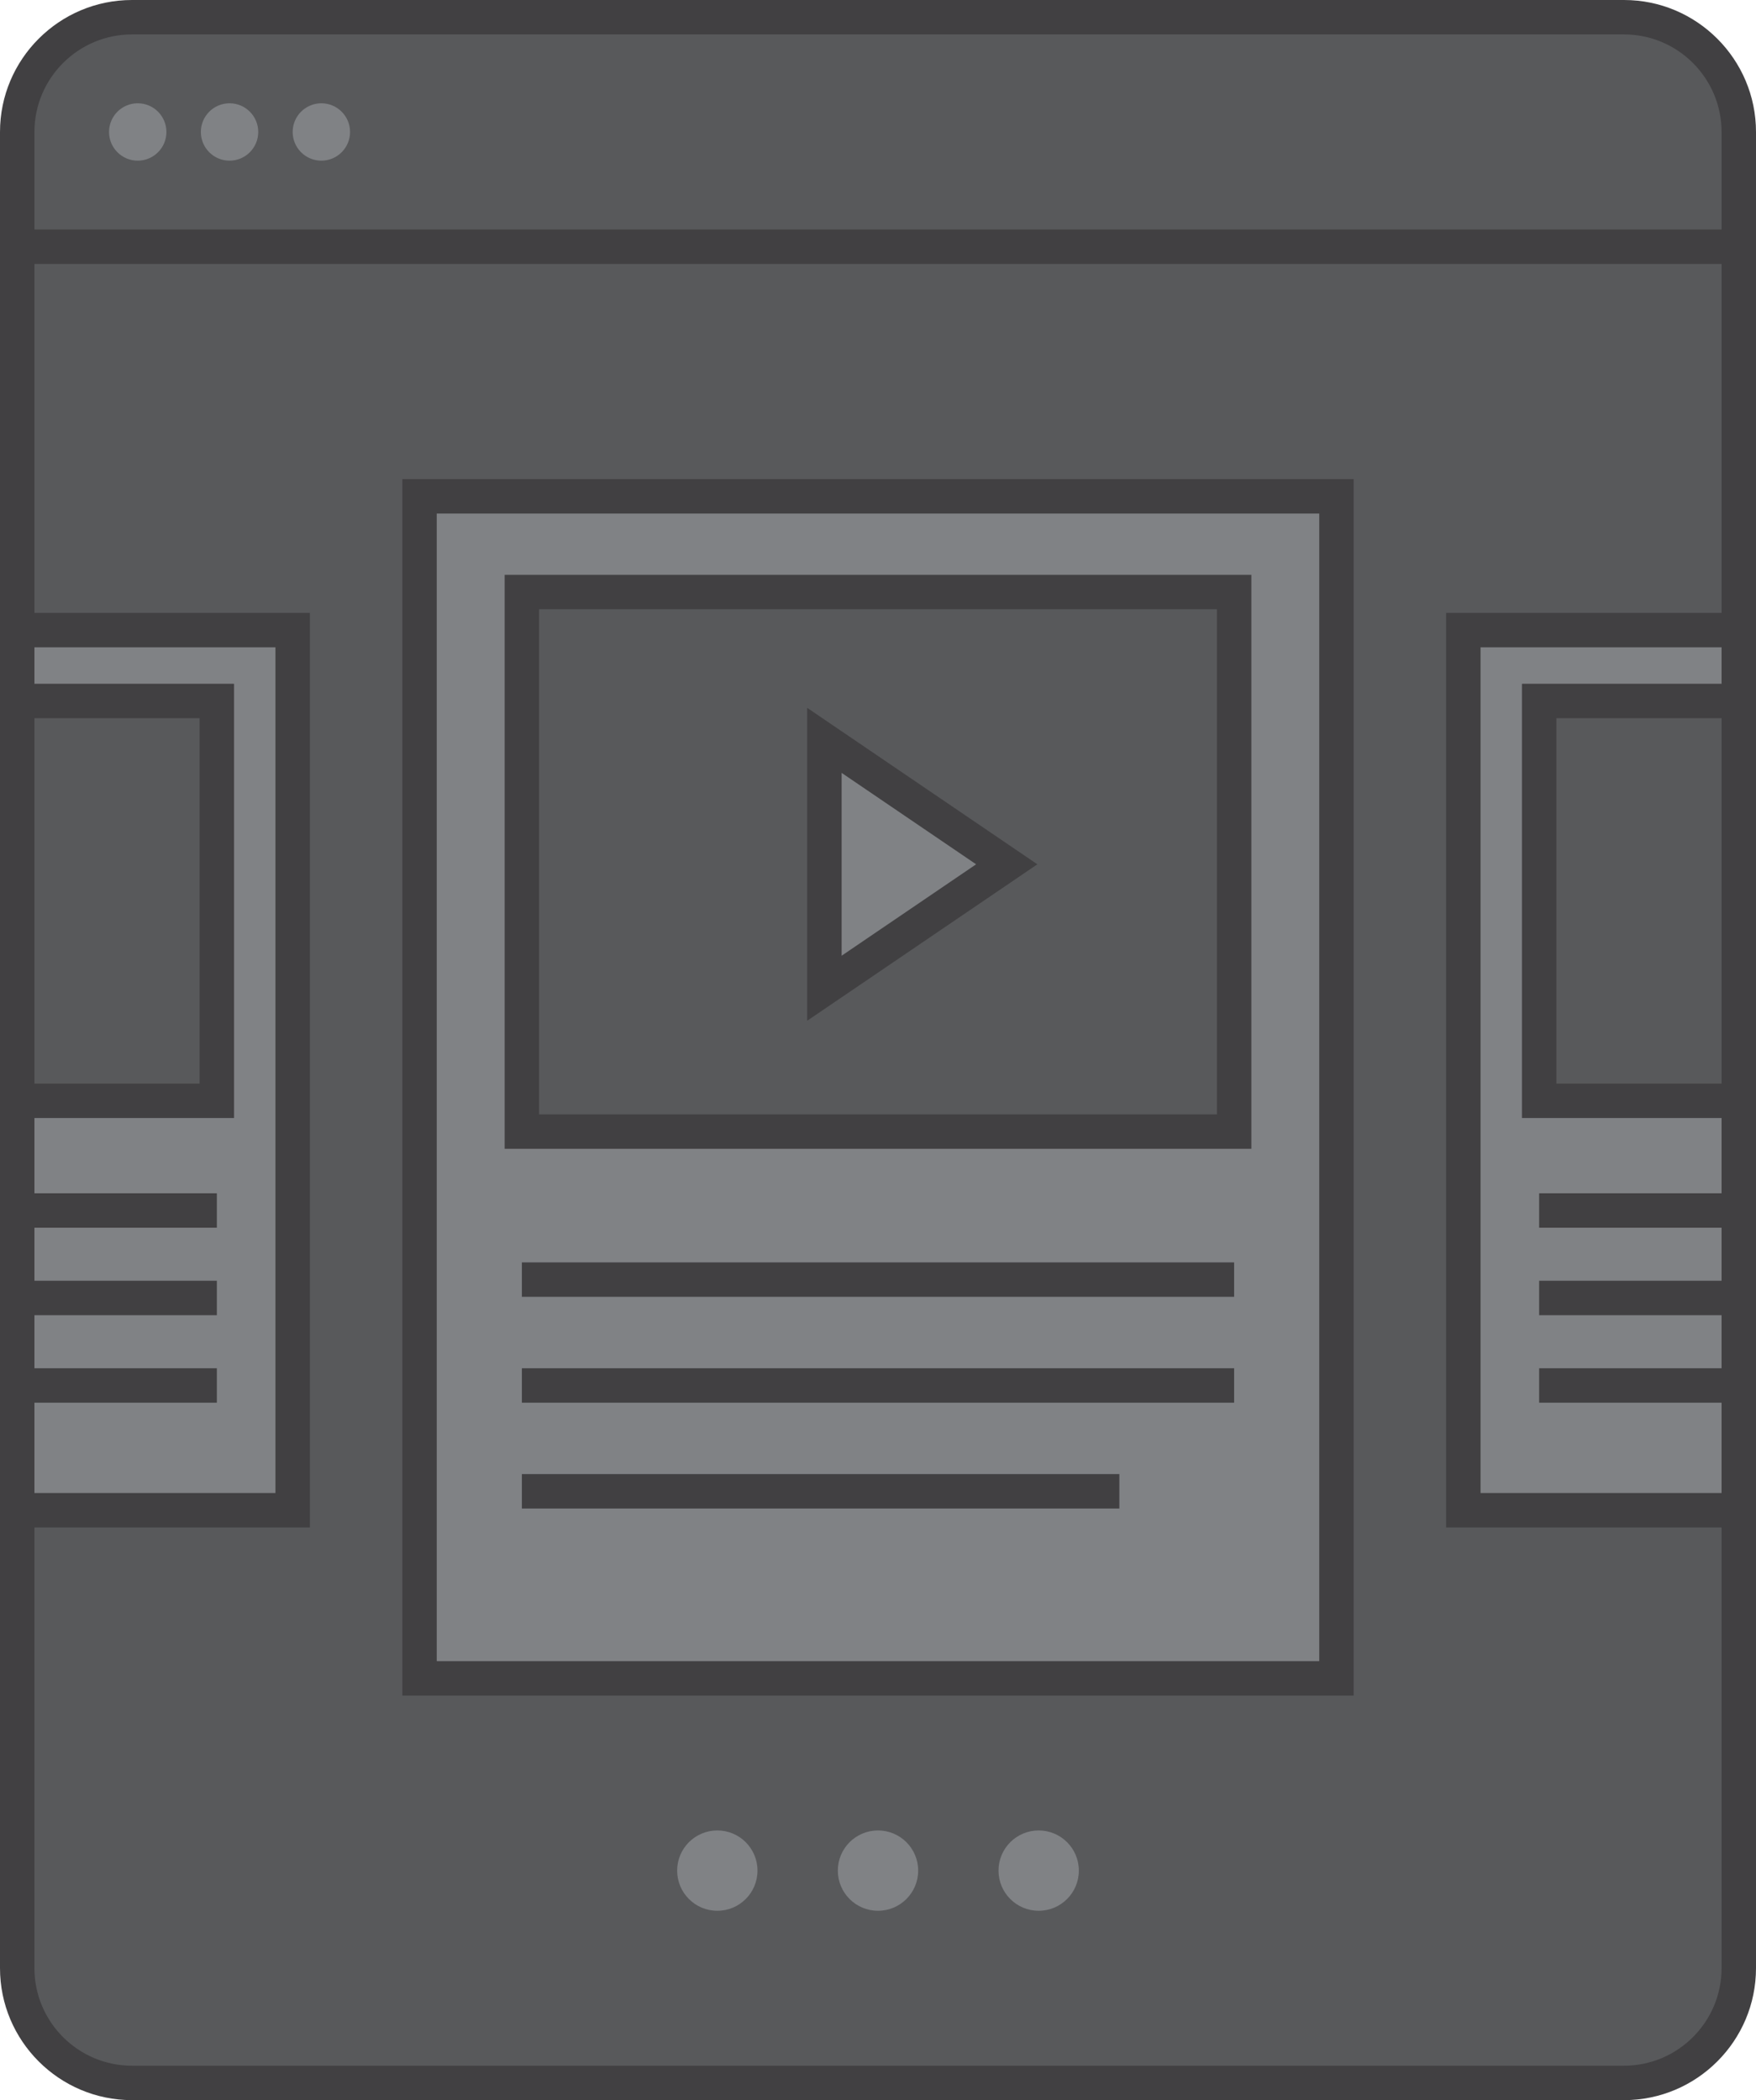 <?xml version="1.0" encoding="utf-8"?>
<!-- Generator: Adobe Illustrator 17.0.0, SVG Export Plug-In . SVG Version: 6.00 Build 0)  -->
<!DOCTYPE svg PUBLIC "-//W3C//DTD SVG 1.1//EN" "http://www.w3.org/Graphics/SVG/1.1/DTD/svg11.dtd">
<svg version="1.1" id="Layer_1" xmlns="http://www.w3.org/2000/svg" xmlns:xlink="http://www.w3.org/1999/xlink" x="0px" y="0px"
	 width="153px" height="183px" viewBox="0 0 153 183" enable-background="new 0 0 153 183" xml:space="preserve">
<g>
	<g>
		<g>
			<path fill="#58595B" d="M151.5,171.5c0,5.523-4.477,10-10,10h-130c-5.523,0-10-4.477-10-10v-160c0-5.523,4.477-10,10-10h130
				c5.523,0,10,4.477,10,10V171.5z"/>
		</g>
		<g>
			<g>
				<rect x="36.554" y="43.25" fill="#808285" width="79.892" height="103"/>
				<path fill="#414042" d="M117.945,147.751H35.054v-106h82.892V147.751z M38.054,144.751h76.892v-100H38.054V144.751z"/>
			</g>
			<g>
				<rect x="45.471" y="110.002" fill="#414042" width="62.059" height="3"/>
			</g>
			<g>
				<rect x="45.471" y="128.448" fill="#414042" width="52.059" height="3"/>
			</g>
			<g>
				<rect x="45.471" y="119.226" fill="#414042" width="62.059" height="3"/>
			</g>
			<g>
				<g>
					<g>
						<rect x="45.47" y="51.587" fill="#58595B" width="62.059" height="47.015"/>
						<path fill="#414042" d="M109.029,100.103H43.971V50.087h65.059V100.103z M46.971,97.103h59.059V53.087H46.971V97.103z"/>
					</g>
				</g>
				<g>
					<polygon fill="#808285" points="71.83,64.513 71.83,86.113 87.717,75.313 					"/>
					<path fill="#414042" d="M70.33,88.945V61.68l20.055,13.633L70.33,88.945z M73.33,67.346v15.934l11.719-7.967L73.33,67.346z"/>
				</g>
			</g>
		</g>
		<g>
			<g>
				<circle fill="#808285" cx="76.5" cy="163" r="3.5"/>
			</g>
			<g>
				<circle fill="#808285" cx="90.5" cy="163" r="3.5"/>
			</g>
			<g>
				<circle fill="#808285" cx="62.5" cy="163" r="3.5"/>
			</g>
		</g>
		<g>
			<g>
				<polyline fill="#808285" points="1.5,131.597 25.5,131.597 25.5,54.905 1.5,54.905 				"/>
				<polygon fill="#414042" points="27,133.097 1.5,133.097 1.5,130.097 24,130.097 24,56.404 1.5,56.404 1.5,53.404 27,53.404 				
					"/>
			</g>
			<g>
				<g>
					<g>
						<polyline fill="#58595B" points="1.5,95.921 18.893,95.921 18.893,61.082 1.5,61.082 						"/>
						<polygon fill="#414042" points="20.393,97.421 1.5,97.421 1.5,94.421 17.393,94.421 17.393,62.582 1.5,62.582 1.5,59.582 
							20.393,59.582 						"/>
					</g>
				</g>
			</g>
			<g>
				<rect x="1.5" y="103.98" fill="#414042" width="17.394" height="3"/>
			</g>
			<g>
				<rect x="1.5" y="111.603" fill="#414042" width="17.394" height="3"/>
			</g>
			<g>
				<rect x="1.5" y="119.226" fill="#414042" width="17.394" height="3"/>
			</g>
		</g>
		<g>
			<g>
				<polyline fill="#808285" points="151.5,131.597 127.5,131.597 127.5,54.905 151.5,54.905 				"/>
				<polygon fill="#414042" points="151.5,133.097 126,133.097 126,53.404 151.5,53.404 151.5,56.404 129,56.404 129,130.097 
					151.5,130.097 				"/>
			</g>
			<g>
				<g>
					<g>
						<polyline fill="#58595B" points="151.5,95.921 134.107,95.921 134.107,61.082 151.5,61.082 						"/>
						<polygon fill="#414042" points="151.5,97.421 132.606,97.421 132.606,59.582 151.5,59.582 151.5,62.582 135.606,62.582 
							135.606,94.421 151.5,94.421 						"/>
					</g>
				</g>
			</g>
			<g>
				<rect x="134.106" y="103.98" fill="#414042" width="17.394" height="3"/>
			</g>
			<g>
				<rect x="134.106" y="111.603" fill="#414042" width="17.394" height="3"/>
			</g>
			<g>
				<rect x="134.106" y="119.226" fill="#414042" width="17.394" height="3"/>
			</g>
		</g>
		<g>
			<g>
				<path fill="#414042" d="M141.5,183h-130C5.159,183,0,177.841,0,171.5v-160C0,5.159,5.159,0,11.5,0h130
					c6.341,0,11.5,5.159,11.5,11.5v160C153,177.841,147.841,183,141.5,183z M11.5,3C6.813,3,3,6.813,3,11.5v160
					c0,4.687,3.813,8.5,8.5,8.5h130c4.687,0,8.5-3.813,8.5-8.5v-160c0-4.687-3.813-8.5-8.5-8.5H11.5z"/>
			</g>
			<g>
				<rect x="1.5" y="20" fill="#414042" width="150" height="3"/>
			</g>
			<g>
				<circle fill="#808285" cx="12" cy="11.5" r="2.5"/>
			</g>
			<g>
				<circle fill="#808285" cx="20" cy="11.5" r="2.5"/>
			</g>
			<g>
				<circle fill="#808285" cx="28" cy="11.5" r="2.5"/>
			</g>
		</g>
	</g>
</g>
</svg>
